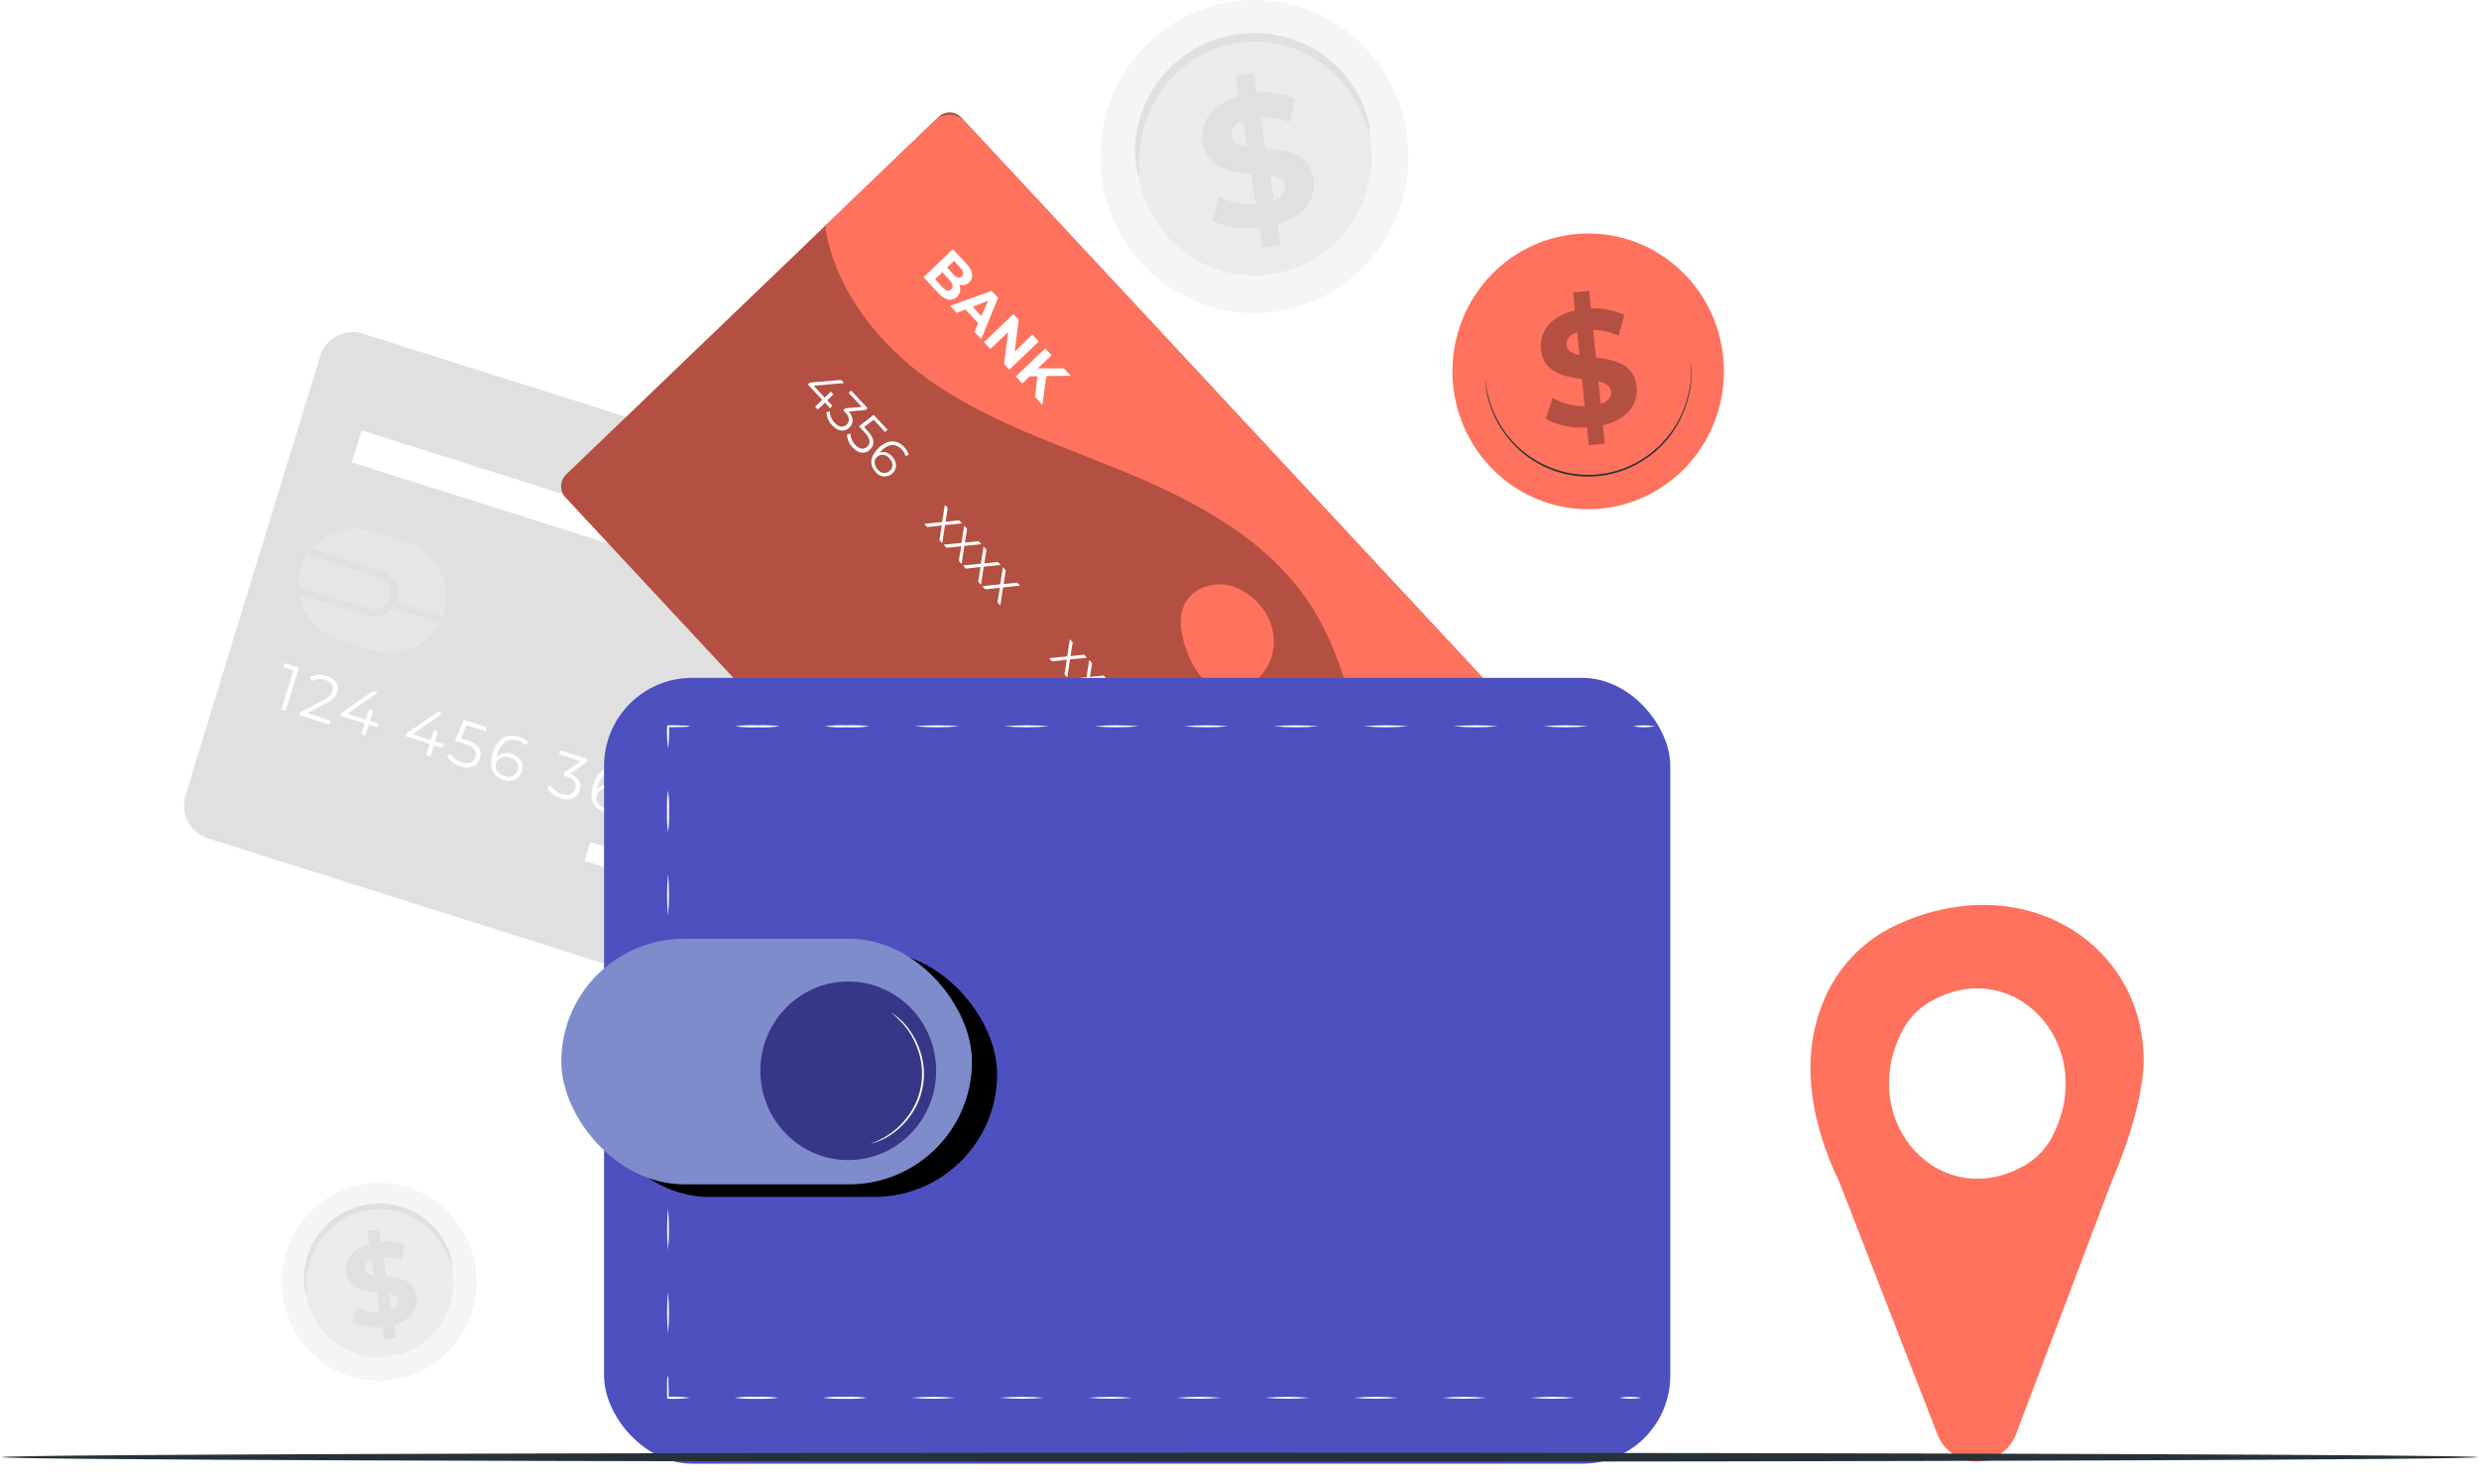 <?xml version="1.0" encoding="UTF-8"?>
<svg width="197px" height="118px" viewBox="0 0 197 118" version="1.1" xmlns="http://www.w3.org/2000/svg" xmlns:xlink="http://www.w3.org/1999/xlink">
    <title>Group 17</title>
    <defs>
        <rect id="path-1" x="44.606" y="74.621" width="32.634" height="19.524" rx="9.762"></rect>
        <filter x="-3.1%" y="-5.1%" width="112.3%" height="115.4%" filterUnits="objectBoundingBox" id="filter-2">
            <feOffset dx="2" dy="1" in="SourceAlpha" result="shadowOffsetOuter1"></feOffset>
            <feColorMatrix values="0 0 0 0 0.231   0 0 0 0 0.161   0 0 0 0 0.769  0 0 0 1 0" type="matrix" in="shadowOffsetOuter1"></feColorMatrix>
        </filter>
    </defs>
    <g id="Page-1" stroke="none" stroke-width="1" fill="none" fill-rule="evenodd">
        <g id="Index_Customer" transform="translate(-854, -3176)" fill-rule="nonzero">
            <g id="Group-17" transform="translate(854, 3176)">
                <path d="M111.792,10.619 C112.519,15.6 110.218,20.535 105.964,23.119 C101.71,25.704 96.341,25.428 92.366,22.42 C88.39,19.412 86.591,14.267 87.81,9.385 C89.028,4.504 93.023,0.851 97.929,0.131 C101.136,-0.346 104.399,0.491 106.999,2.458 C109.599,4.425 111.323,7.36 111.792,10.619 L111.792,10.619 Z" id="Path" fill="#F5F5F5"></path>
                <path d="M108.912,11.045 C109.463,14.84 107.708,18.598 104.467,20.565 C101.226,22.532 97.137,22.32 94.109,20.029 C91.081,17.738 89.711,13.819 90.638,10.101 C91.565,6.383 94.606,3.599 98.343,3.048 C103.434,2.298 108.161,5.876 108.912,11.045 Z" id="Path" fill="#EBEBEB"></path>
                <path d="M108.868,10.752 C108.813,10.752 108.714,10.355 108.463,9.659 C108.112,8.682 107.614,7.766 106.988,6.943 C106.558,6.383 106.069,5.873 105.53,5.421 C104.906,4.908 104.22,4.478 103.489,4.141 C103.095,3.958 102.689,3.805 102.273,3.682 C101.391,3.422 100.475,3.298 99.556,3.315 C98.594,3.334 97.64,3.506 96.731,3.824 C96.29,3.98 95.861,4.169 95.448,4.39 C95.049,4.603 94.667,4.846 94.305,5.119 C93.955,5.378 93.626,5.664 93.319,5.975 C92.243,7.045 91.442,8.367 90.987,9.825 C90.677,10.816 90.519,11.85 90.52,12.891 C90.52,13.634 90.567,14.049 90.52,14.058 C90.474,14.066 90.34,13.667 90.252,12.908 C90.14,11.826 90.227,10.733 90.509,9.683 C90.699,8.959 90.971,8.261 91.319,7.601 C91.733,6.842 92.247,6.145 92.847,5.527 C93.17,5.188 93.519,4.875 93.891,4.591 C94.276,4.291 94.685,4.023 95.113,3.789 C95.555,3.545 96.016,3.337 96.492,3.167 C96.982,2.996 97.484,2.863 97.993,2.767 C98.505,2.678 99.022,2.629 99.541,2.619 C100.045,2.61 100.548,2.644 101.046,2.72 C101.526,2.789 102,2.898 102.463,3.045 C102.907,3.173 103.341,3.336 103.76,3.534 C105.213,4.235 106.464,5.304 107.393,6.638 C108.009,7.526 108.458,8.522 108.717,9.576 C108.903,10.32 108.909,10.746 108.868,10.752 Z" id="Path" fill="#E0E0E0"></path>
                <path d="M101.527,17.846 L101.783,19.478 L100.349,19.709 L100.101,18.124 C98.669,18.266 97.235,18.038 96.349,17.532 L96.859,15.627 C97.772,16.083 98.786,16.287 99.801,16.22 L99.416,13.791 C97.766,13.658 95.903,13.406 95.576,11.327 C95.334,9.784 96.226,8.279 98.448,7.651 L98.194,6.034 L99.626,5.8 L99.877,7.387 C100.91,7.279 101.954,7.421 102.923,7.802 L102.489,9.71 C101.753,9.421 100.968,9.284 100.18,9.307 L100.57,11.783 C102.218,11.901 104.052,12.156 104.375,14.209 C104.614,15.719 103.731,17.206 101.527,17.846 Z M99.095,11.65 L98.769,9.576 C98.037,9.872 97.804,10.346 97.879,10.826 C97.955,11.306 98.416,11.549 99.095,11.65 Z M102.11,14.754 C102.031,14.244 101.57,14.037 100.92,13.918 L101.238,15.926 C101.915,15.651 102.168,15.222 102.095,14.754 L102.11,14.754 Z" id="Shape" fill="#E0E0E0"></path>
                <path d="M72.097,84.212 L16.529,66.642 C15.101,66.19 14.304,64.648 14.748,63.197 L25.434,28.334 C25.645,27.634 26.122,27.049 26.76,26.708 C27.398,26.367 28.143,26.299 28.83,26.518 L84.401,44.091 C85.827,44.542 86.624,46.083 86.179,47.532 L75.479,82.405 C75.036,83.852 73.522,84.661 72.097,84.212 L72.097,84.212 Z" id="Path" fill="#E0E0E0"></path>
                <path d="M75.167,51.412 C74.446,53.764 71.984,55.076 69.669,54.344 C67.354,53.611 66.062,51.11 66.783,48.758 C67.504,46.407 69.966,45.094 72.281,45.826 C73.393,46.177 74.323,46.963 74.864,48.011 C75.405,49.059 75.515,50.283 75.167,51.412 L75.167,51.412 Z" id="Path" fill="#FFFFFF"></path>
                <path d="M75.479,56.293 C75.209,56.257 74.943,56.198 74.683,56.116 C72.381,55.375 71.06,52.926 71.684,50.556 C72.308,48.186 74.657,46.734 77.016,47.261 C79.375,47.788 80.908,50.106 80.497,52.523 C80.085,54.941 77.875,56.602 75.479,56.293 L75.479,56.293 Z M76.567,47.437 C74.354,47.156 72.308,48.675 71.9,50.902 C71.493,53.13 72.865,55.294 75.03,55.839 C77.195,56.383 79.403,55.119 80.065,52.955 L80.065,52.955 C80.755,50.699 79.515,48.302 77.296,47.597 C77.053,47.523 76.804,47.47 76.552,47.437 L76.567,47.437 Z" id="Shape" fill="#FFFFFF"></path>
                <polygon id="Path" fill="#FFFFFF" points="23.751 53.074 22.707 56.498 22.361 56.388 23.314 53.278 22.521 53.026 22.617 52.713"></polygon>
                <path d="M26.264,57.283 L26.168,57.597 L23.804,56.847 L23.882,56.598 L25.71,55.648 C26.206,55.384 26.349,55.177 26.422,54.943 C26.544,54.546 26.343,54.214 25.839,54.054 C25.497,53.923 25.115,53.957 24.801,54.146 L24.62,53.85 C25.029,53.611 25.522,53.57 25.964,53.737 C26.649,53.954 26.976,54.445 26.801,55.017 C26.699,55.346 26.509,55.609 25.926,55.905 L24.428,56.687 L26.264,57.283 Z" id="Path" fill="#FFFFFF"></path>
                <polygon id="Path" fill="#FFFFFF" points="29.996 57.816 29.32 57.605 29.046 58.494 28.699 58.381 28.973 57.493 27.072 56.901 27.148 56.646 29.632 54.943 30.017 55.064 27.614 56.729 29.072 57.194 29.314 56.4 29.649 56.507 29.407 57.3 30.081 57.514"></polygon>
                <polygon id="Path" fill="#FFFFFF" points="35.163 59.451 34.489 59.237 34.212 60.126 33.865 60.016 34.142 59.128 32.238 58.535 32.317 58.281 34.798 56.575 35.183 56.696 32.784 58.364 34.241 58.826 34.483 58.035 34.822 58.142 34.577 58.932 35.253 59.146"></polygon>
                <path d="M38.142,60.274 C37.965,60.866 37.425,61.186 36.6,60.926 C36.152,60.801 35.768,60.506 35.527,60.102 L35.781,59.877 C35.98,60.231 36.308,60.49 36.693,60.6 C37.277,60.784 37.658,60.6 37.787,60.179 C37.915,59.759 37.734,59.38 36.877,59.107 L36.16,58.882 L36.86,57.217 L38.705,57.81 L38.609,58.124 L37.067,57.635 L36.618,58.692 L37.052,58.829 C38.067,59.137 38.329,59.67 38.142,60.274 Z" id="Path" fill="#FFFFFF"></path>
                <path d="M41.478,61.314 C41.283,61.956 40.661,62.202 40.02,62.004 C39.125,61.708 38.831,60.935 39.163,59.853 C39.519,58.689 40.329,58.278 41.248,58.568 C41.529,58.644 41.784,58.795 41.988,59.006 L41.764,59.246 C41.6,59.068 41.39,58.94 41.157,58.879 C40.431,58.648 39.816,58.977 39.533,59.907 C39.504,59.999 39.48,60.093 39.46,60.188 C39.778,59.864 40.254,59.762 40.673,59.928 C41.326,60.141 41.659,60.689 41.478,61.314 Z M41.134,61.21 C41.271,60.76 41.032,60.369 40.513,60.203 C39.994,60.037 39.548,60.253 39.417,60.677 C39.3,61.056 39.501,61.509 40.081,61.693 C40.283,61.784 40.513,61.784 40.714,61.691 C40.915,61.599 41.068,61.424 41.134,61.21 Z" id="Shape" fill="#FFFFFF"></path>
                <path d="M46.082,62.812 C45.904,63.384 45.361,63.701 44.548,63.437 C44.098,63.312 43.712,63.018 43.469,62.614 L43.723,62.389 C43.924,62.746 44.257,63.007 44.647,63.114 C45.204,63.292 45.595,63.114 45.723,62.7 C45.851,62.285 45.647,61.93 45.023,61.731 L44.781,61.654 L44.86,61.397 L46.16,60.508 L44.434,59.963 L44.53,59.649 L46.7,60.336 L46.621,60.585 L45.294,61.503 C46.006,61.764 46.248,62.264 46.082,62.812 Z" id="Path" fill="#FFFFFF"></path>
                <path d="M49.472,63.843 C49.277,64.483 48.656,64.732 48,64.53 C47.105,64.234 46.81,63.461 47.143,62.38 C47.498,61.216 48.309,60.807 49.227,61.097 C49.509,61.173 49.765,61.325 49.968,61.536 L49.743,61.776 C49.58,61.596 49.37,61.468 49.137,61.406 C48.408,61.177 47.796,61.503 47.513,62.433 C47.483,62.531 47.459,62.629 47.44,62.729 C47.756,62.405 48.231,62.301 48.65,62.466 C49.321,62.667 49.665,63.215 49.472,63.843 Z M49.128,63.742 C49.265,63.295 49.026,62.901 48.507,62.738 C47.988,62.575 47.542,62.786 47.411,63.212 C47.294,63.588 47.493,64.042 48.076,64.228 C48.278,64.319 48.508,64.319 48.71,64.226 C48.911,64.133 49.063,63.957 49.128,63.742 Z" id="Shape" fill="#FFFFFF"></path>
                <polygon id="Path" fill="#FFFFFF" points="53.321 62.421 53.242 62.67 50.86 65.401 50.484 65.28 52.816 62.614 51.085 62.066 50.886 62.706 50.545 62.596 50.837 61.642"></polygon>
                <polygon id="Path" fill="#FFFFFF" points="58.132 63.944 58.056 64.196 55.671 66.923 55.295 66.805 57.627 64.139 55.878 63.591 55.682 64.234 55.338 64.124 55.63 63.171"></polygon>
                <path d="M60.691,67.465 C60.505,68.073 59.884,68.289 59.079,68.034 C58.274,67.779 57.895,67.246 58.082,66.639 C58.198,66.236 58.576,65.97 58.989,66.002 C58.701,65.795 58.582,65.42 58.697,65.081 C58.866,64.524 59.441,64.326 60.155,64.551 C60.869,64.776 61.237,65.274 61.067,65.83 C60.97,66.182 60.654,66.424 60.295,66.423 C60.653,66.632 60.818,67.066 60.691,67.465 Z M60.339,67.347 C60.467,66.926 60.19,66.55 59.592,66.361 C58.995,66.171 58.563,66.325 58.426,66.746 C58.289,67.166 58.566,67.548 59.164,67.735 C59.761,67.922 60.207,67.773 60.339,67.347 Z M59.68,66.082 C60.204,66.248 60.589,66.106 60.703,65.736 C60.817,65.365 60.563,65.01 60.056,64.847 C59.548,64.684 59.152,64.818 59.035,65.2 C58.919,65.582 59.152,65.916 59.68,66.082 L59.68,66.082 Z" id="Shape" fill="#FFFFFF"></path>
                <path d="M64.208,67.726 C63.852,68.89 63.041,69.299 62.123,69.009 C61.841,68.934 61.585,68.782 61.382,68.57 L61.607,68.33 C61.769,68.511 61.98,68.638 62.213,68.698 C62.939,68.929 63.554,68.603 63.837,67.673 C63.864,67.593 63.887,67.495 63.91,67.377 C63.593,67.701 63.117,67.803 62.697,67.637 C62.03,67.427 61.686,66.876 61.878,66.251 C62.07,65.626 62.694,65.363 63.336,65.564 C64.245,65.845 64.54,66.63 64.208,67.726 Z M63.939,66.894 C64.056,66.518 63.855,66.062 63.275,65.878 C63.073,65.787 62.843,65.788 62.642,65.881 C62.441,65.973 62.289,66.147 62.222,66.361 C62.082,66.811 62.321,67.205 62.843,67.368 C63.365,67.531 63.817,67.308 63.939,66.882 L63.939,66.894 Z" id="Shape" fill="#FFFFFF"></path>
                <polygon id="Path" fill="#FFFFFF" points="68.144 67.11 67.094 70.537 66.747 70.427 67.7 67.314 66.904 67.063 67.001 66.749"></polygon>
                <path d="M70.657,71.319 L70.561,71.633 L68.19,70.883 L68.266,70.635 L70.094,69.684 C70.593,69.423 70.735,69.216 70.808,68.979 C70.928,68.585 70.73,68.253 70.225,68.09 C69.884,67.959 69.502,67.991 69.187,68.179 L69.009,67.883 C69.419,67.645 69.912,67.605 70.354,67.773 C71.036,67.99 71.362,68.478 71.187,69.05 C71.085,69.379 70.896,69.642 70.313,69.939 L68.817,70.72 L70.657,71.319 Z" id="Path" fill="#FFFFFF"></path>
                <path d="M73.887,71.606 C73.712,72.178 73.167,72.495 72.351,72.231 C71.903,72.104 71.519,71.81 71.275,71.408 L71.529,71.183 C71.731,71.537 72.062,71.797 72.45,71.908 C73.01,72.086 73.4,71.908 73.529,71.494 C73.657,71.079 73.453,70.723 72.829,70.525 L72.587,70.448 L72.666,70.19 L73.966,69.302 L72.24,68.757 L72.336,68.443 L74.505,69.127 L74.43,69.379 L73.1,70.294 C73.811,70.558 74.053,71.058 73.887,71.606 Z" id="Path" fill="#FFFFFF"></path>
                <polygon id="Rectangle" fill="#FFFFFF" points="46.462 68.428 46.917 66.94 73.923 75.48 73.467 76.967"></polygon>
                <polygon id="Rectangle" fill="#FFFFFF" points="58.707 75.56 59.163 74.072 73.015 78.452 72.559 79.94"></polygon>
                <g id="Group" opacity="0.5" transform="translate(22.416, 40.773)" fill="#EBEBEB">
                    <path d="M5.703,1.684 L8.594,1.697 C11.084,1.708 13.1,3.724 13.111,6.214 C13.122,8.676 11.136,10.68 8.674,10.691 C8.661,10.691 8.647,10.691 8.634,10.691 L5.743,10.678 C3.252,10.667 1.237,8.651 1.226,6.161 C1.215,3.699 3.201,1.695 5.663,1.684 C5.676,1.684 5.69,1.684 5.703,1.684 Z" id="Rectangle" transform="translate(7.168, 6.188) rotate(17.29) translate(-7.168, -6.188) "></path>
                </g>
                <path d="M23.328,47.088 L23.498,46.537 L29.329,48.382 C29.769,48.534 30.256,48.432 30.601,48.114 C30.945,47.797 31.093,47.315 30.987,46.854 C30.881,46.394 30.537,46.029 30.09,45.9 L24.259,44.055 L24.428,43.504 L30.259,45.349 C30.909,45.532 31.409,46.06 31.564,46.727 C31.719,47.394 31.504,48.093 31.004,48.552 C30.504,49.011 29.797,49.157 29.16,48.933 L23.328,47.088 Z" id="Path" fill="#E0E0E0"></path>
                <polygon id="Rectangle" fill="#E0E0E0" points="30.938 48.241 31.109 47.693 35.094 48.971 34.924 49.52"></polygon>
                <polygon id="Rectangle" fill="#FFFFFF" points="28.744 34.215 57.888 43.431 57.11 45.97 27.966 36.754"></polygon>
                <path d="M37.79,100.748 C38.248,103.896 36.793,107.014 34.105,108.647 C31.416,110.28 28.024,110.106 25.511,108.206 C22.998,106.307 21.86,103.056 22.627,99.971 C23.395,96.886 25.917,94.575 29.017,94.116 C31.046,93.814 33.11,94.342 34.755,95.586 C36.401,96.83 37.492,98.686 37.79,100.748 L37.79,100.748 Z" id="Path" fill="#F5F5F5"></path>
                <path d="M35.967,101.017 C36.317,103.417 35.208,105.794 33.158,107.039 C31.108,108.284 28.522,108.151 26.606,106.702 C24.69,105.254 23.823,102.775 24.409,100.423 C24.995,98.071 26.919,96.31 29.282,95.961 C32.502,95.485 35.493,97.747 35.967,101.017 L35.967,101.017 Z" id="Path" fill="#EBEBEB"></path>
                <path d="M35.938,100.831 C35.829,100.61 35.743,100.379 35.682,100.14 C35.459,99.523 35.145,98.943 34.749,98.423 C33.995,97.428 32.95,96.701 31.763,96.349 C31.491,96.266 31.212,96.206 30.929,96.169 C30.639,96.129 30.347,96.111 30.055,96.115 C29.751,96.124 29.448,96.154 29.148,96.204 C28.851,96.262 28.559,96.34 28.273,96.438 C27.994,96.536 27.723,96.656 27.463,96.797 C26.969,97.063 26.515,97.4 26.116,97.798 C25.753,98.158 25.439,98.566 25.18,99.009 C24.954,99.397 24.772,99.809 24.635,100.238 C24.44,100.865 24.342,101.518 24.343,102.175 C24.371,102.421 24.371,102.67 24.343,102.916 C24.238,102.687 24.181,102.439 24.174,102.187 C24.106,101.502 24.161,100.811 24.337,100.146 C24.462,99.685 24.638,99.24 24.862,98.819 C25.125,98.337 25.45,97.893 25.83,97.498 C26.034,97.284 26.254,97.086 26.489,96.906 C26.733,96.717 26.992,96.548 27.262,96.4 C27.543,96.247 27.835,96.116 28.136,96.009 C28.447,95.901 28.764,95.815 29.087,95.754 C29.41,95.698 29.738,95.666 30.066,95.659 C30.384,95.655 30.702,95.677 31.017,95.724 C31.321,95.768 31.621,95.836 31.915,95.929 C32.196,96.016 32.469,96.125 32.734,96.255 C33.653,96.698 34.444,97.374 35.032,98.218 C35.423,98.779 35.71,99.409 35.877,100.075 C35.951,100.32 35.972,100.577 35.938,100.831 Z" id="Path" fill="#E0E0E0"></path>
                <path d="M31.294,105.318 L31.457,106.348 L30.55,106.497 L30.393,105.492 C29.584,105.599 28.763,105.471 28.023,105.125 L28.343,103.92 C28.922,104.203 29.563,104.33 30.203,104.287 L29.961,102.75 C28.915,102.667 27.74,102.51 27.533,101.192 C27.378,100.217 27.944,99.267 29.349,98.867 L29.189,97.845 L30.093,97.697 L30.253,98.701 C30.907,98.633 31.567,98.723 32.18,98.965 L31.906,100.17 C31.442,99.988 30.946,99.901 30.448,99.915 L30.696,101.482 C31.74,101.556 32.897,101.719 33.101,103.016 C33.247,103.973 32.69,104.912 31.294,105.318 Z M29.749,101.399 L29.542,100.09 C29.078,100.28 28.929,100.579 28.979,100.881 C29.028,101.183 29.329,101.334 29.749,101.399 L29.749,101.399 Z M31.655,103.363 C31.606,103.04 31.314,102.91 30.903,102.833 L31.104,104.103 C31.542,103.929 31.702,103.656 31.655,103.363 L31.655,103.363 Z" id="Shape" fill="#E0E0E0"></path>
                <path d="M90.057,88.021 L44.93,39.529 C44.456,39.018 44.478,38.213 44.979,37.729 L74.604,9.283 C74.846,9.051 75.169,8.926 75.501,8.935 C75.834,8.945 76.149,9.088 76.377,9.333 L121.501,57.828 C121.976,58.339 121.953,59.144 121.452,59.628 L91.832,88.062 C91.592,88.297 91.27,88.425 90.936,88.417 C90.603,88.409 90.286,88.267 90.057,88.021 Z" id="Path" fill="#FF725E"></path>
                <g id="Group" opacity="0.3" transform="translate(44.574, 8.785)" fill="#000000">
                    <path d="M45.483,79.235 L0.356,30.744 C-0.119,30.232 -0.096,29.427 0.405,28.943 L30.03,0.498 C30.272,0.265 30.594,0.14 30.927,0.149 C31.259,0.159 31.574,0.302 31.803,0.548 L76.927,49.042 C77.401,49.554 77.379,50.359 76.878,50.843 L47.258,79.277 C47.018,79.512 46.695,79.639 46.362,79.632 C46.029,79.624 45.712,79.481 45.483,79.235 Z" id="Path"></path>
                </g>
                <path d="M121.169,57.472 L76.701,9.689 C76.385,9.348 75.949,9.15 75.489,9.136 C75.029,9.123 74.583,9.296 74.249,9.618 L65.834,17.701 C65.665,17.861 65.587,18.097 65.625,18.329 C66.467,23.109 69.832,27.383 73.843,30.214 C78.689,33.635 84.433,35.439 89.879,37.723 C95.325,40.006 100.815,43.015 104.09,48.006 C107.177,52.718 107.906,58.562 109.477,64 C109.905,65.477 110.439,66.921 111.075,68.318 C111.169,68.524 111.355,68.672 111.574,68.715 C111.793,68.759 112.02,68.693 112.183,68.538 L121.102,59.972 C121.439,59.651 121.636,59.206 121.649,58.736 C121.661,58.267 121.488,57.812 121.169,57.472 Z" id="Path" fill="#FF725E"></path>
                <path d="M76.045,23.595 C75.642,23.983 75.106,23.891 74.529,23.26 L73.392,22.037 L75.724,19.804 L76.797,20.959 C77.348,21.551 77.38,22.087 77.027,22.44 C76.816,22.652 76.502,22.722 76.223,22.617 C76.392,22.946 76.318,23.349 76.045,23.595 L76.045,23.595 Z M75.817,20.736 L75.269,21.264 L75.771,21.818 C76.018,22.084 76.246,22.14 76.43,21.966 C76.613,21.791 76.567,21.56 76.319,21.293 L75.817,20.736 Z M75.587,22.99 C75.782,22.804 75.736,22.561 75.47,22.277 L74.887,21.64 L74.304,22.191 L74.887,22.831 C75.161,23.115 75.389,23.183 75.587,23.002 L75.587,22.99 Z" id="Shape" fill="#FFFFFF"></path>
                <path d="M77.742,25.698 L76.718,24.599 L76.024,24.868 L75.505,24.308 L78.812,23.124 L79.313,23.666 L77.972,26.956 L77.435,26.382 L77.742,25.698 Z M77.989,25.132 L78.532,23.903 L77.293,24.383 L77.989,25.132 Z" id="Shape" fill="#FFFFFF"></path>
                <polygon id="Path" fill="#FFFFFF" points="82.541 27.149 80.208 29.382 79.797 28.926 80.115 26.394 78.701 27.741 78.199 27.199 80.532 24.966 80.955 25.419 80.634 27.949 82.048 26.592"></polygon>
                <polygon id="Path" fill="#FFFFFF" points="82.45 29.912 81.829 29.912 81.246 30.478 80.727 29.93 83.06 27.694 83.564 28.239 82.476 29.281 84.538 29.281 85.103 29.874 83.156 29.892 82.835 32.184 82.252 31.547"></polygon>
                <polygon id="Path" fill="#FFFFFF" points="65.957 32.445 65.566 32.009 64.983 32.548 64.776 32.326 65.339 31.787 64.199 30.564 64.356 30.41 66.843 30.2 67.074 30.448 64.662 30.665 65.537 31.606 66.03 31.13 66.231 31.349 65.738 31.823 66.141 32.255"></polygon>
                <path d="M67.493,33.988 C67.135,34.328 66.619,34.331 66.129,33.807 C65.853,33.529 65.692,33.156 65.677,32.762 L65.951,32.702 C65.955,33.044 66.091,33.371 66.33,33.612 C66.665,33.973 67.012,34.011 67.278,33.757 C67.543,33.502 67.531,33.164 67.158,32.765 L67.012,32.61 L67.176,32.454 L68.476,32.344 L67.444,31.233 L67.639,31.047 L68.937,32.442 L68.782,32.59 L67.45,32.705 C67.858,33.194 67.835,33.665 67.493,33.988 Z" id="Path" fill="#FFFFFF"></path>
                <path d="M69.141,35.738 C68.776,36.088 68.266,36.103 67.762,35.572 C67.486,35.296 67.325,34.923 67.313,34.53 L67.587,34.471 C67.593,34.805 67.726,35.123 67.96,35.359 C68.301,35.729 68.66,35.756 68.919,35.504 C69.179,35.252 69.211,34.912 68.692,34.352 L68.26,33.89 L69.426,32.975 L70.531,34.16 L70.336,34.346 L69.423,33.369 L68.671,33.946 L68.931,34.242 C69.54,34.87 69.517,35.362 69.141,35.738 Z" id="Path" fill="#FFFFFF"></path>
                <path d="M70.928,37.628 C70.74,37.806 70.488,37.895 70.232,37.874 C69.976,37.854 69.741,37.724 69.584,37.518 C69.047,36.941 69.149,36.251 69.823,35.602 C70.549,34.906 71.301,34.944 71.849,35.534 C72.025,35.705 72.151,35.923 72.214,36.162 L71.951,36.242 C71.908,36.043 71.806,35.862 71.66,35.723 C71.225,35.255 70.651,35.238 70.071,35.794 C70.021,35.842 69.963,35.904 69.905,35.972 C70.264,35.866 70.651,35.989 70.887,36.283 C71.289,36.713 71.319,37.255 70.928,37.628 Z M70.718,37.415 C71.01,37.145 70.983,36.763 70.671,36.428 C70.559,36.276 70.389,36.177 70.202,36.157 C70.015,36.136 69.828,36.195 69.686,36.319 C69.45,36.544 69.412,36.956 69.762,37.329 C69.871,37.479 70.038,37.574 70.221,37.59 C70.404,37.607 70.585,37.543 70.718,37.415 L70.718,37.415 Z" id="Shape" fill="#FFFFFF"></path>
                <polygon id="Path" fill="#FFFFFF" points="74.654 42.93 74.844 41.769 73.677 41.893 73.447 41.644 74.873 41.496 75.08 40.134 75.313 40.382 75.138 41.475 76.223 41.36 76.447 41.603 75.097 41.739 74.879 43.181"></polygon>
                <polygon id="Path" fill="#FFFFFF" points="76.193 44.585 76.383 43.421 75.217 43.546 74.983 43.297 76.409 43.152 76.619 41.789 76.849 42.035 76.677 43.128 77.759 43.015 77.986 43.258 76.634 43.395 76.415 44.837"></polygon>
                <polygon id="Path" fill="#FFFFFF" points="77.733 46.238 77.922 45.077 76.756 45.201 76.526 44.952 77.949 44.807 78.159 43.442 78.389 43.691 78.217 44.784 79.301 44.671 79.526 44.911 78.173 45.047 77.954 46.49"></polygon>
                <polygon id="Path" fill="#FFFFFF" points="79.269 47.882 79.459 46.721 78.293 46.845 78.062 46.596 79.485 46.448 79.695 45.086 79.925 45.335 79.753 46.427 80.838 46.312 81.062 46.555 79.71 46.691 79.494 48.133"></polygon>
                <polygon id="Path" fill="#FFFFFF" points="84.59 53.607 84.78 52.446 83.614 52.57 83.383 52.322 84.806 52.176 85.016 50.811 85.246 51.06 85.074 52.153 86.159 52.037 86.383 52.28 85.03 52.416 84.812 53.859"></polygon>
                <polygon id="Path" fill="#FFFFFF" points="86.13 55.263 86.319 54.099 85.153 54.223 84.923 53.977 86.345 53.829 86.555 52.467 86.786 52.715 86.614 53.808 87.698 53.693 87.923 53.936 86.57 54.072 86.351 55.514"></polygon>
                <polygon id="Path" fill="#FFFFFF" points="87.669 56.918 87.862 55.754 86.695 55.879 86.465 55.63 87.888 55.485 88.098 54.122 88.328 54.368 88.156 55.461 89.241 55.349 89.465 55.588 88.112 55.725 87.896 57.167"></polygon>
                <polygon id="Path" fill="#FFFFFF" points="89.211 58.571 89.401 57.41 88.235 57.534 88.004 57.286 89.427 57.14 89.637 55.775 89.87 56.024 89.695 57.117 90.78 57.001 91.004 57.244 89.652 57.38 89.436 58.823"></polygon>
                <polygon id="Path" fill="#FFFFFF" points="96.121 61.651 93.987 63.704 93.777 63.479 95.719 61.616 95.244 61.106 95.439 60.917"></polygon>
                <path d="M96.416,65.06 C96.06,65.404 95.541,65.404 95.051,64.88 C94.776,64.602 94.614,64.228 94.599,63.834 L94.873,63.775 C94.879,64.117 95.015,64.444 95.252,64.687 C95.588,65.046 95.938,65.087 96.203,64.832 C96.468,64.578 96.457,64.24 96.08,63.837 L95.938,63.683 L96.098,63.529 L97.398,63.417 L96.366,62.309 L96.562,62.119 L97.859,63.514 L97.704,63.665 L96.375,63.781 C96.783,64.276 96.763,64.738 96.416,65.06 Z" id="Path" fill="#FFFFFF"></path>
                <polygon id="Path" fill="#FFFFFF" points="98.372 67.273 97.967 66.838 97.407 67.377 97.197 67.154 97.76 66.615 96.62 65.392 96.78 65.238 99.264 65.031 99.495 65.277 97.083 65.493 97.958 66.435 98.451 65.961 98.655 66.177 98.159 66.651 98.565 67.086"></polygon>
                <path d="M99.562,69.299 L99.366,69.485 L97.949,67.963 L98.107,67.815 L99.815,67.88 C100.282,67.898 100.468,67.806 100.614,67.667 C100.862,67.427 100.85,67.104 100.541,66.778 C100.346,66.542 100.055,66.409 99.751,66.417 L99.751,66.121 C100.144,66.116 100.518,66.29 100.772,66.595 C101.18,67.036 101.221,67.525 100.862,67.868 C100.658,68.064 100.416,68.164 99.865,68.164 L98.462,68.114 L99.562,69.299 Z" id="Path" fill="#FFFFFF"></path>
                <path d="M84.179,68.926 C84.826,68.304 85.532,68.315 85.99,68.804 C86.447,69.293 86.418,70.013 85.768,70.635 C85.118,71.257 84.418,71.248 83.958,70.756 C83.497,70.264 83.532,69.548 84.179,68.926 Z M85.345,70.17 C85.791,69.743 85.829,69.405 85.614,69.174 C85.398,68.943 85.068,68.964 84.622,69.394 C84.176,69.823 84.138,70.158 84.351,70.386 C84.564,70.614 84.891,70.599 85.337,70.17 L85.345,70.17 Z" id="Shape" fill="#FFFFFF"></path>
                <path d="M87.141,72.853 C86.742,73.238 86.179,73.149 85.786,72.726 C85.275,72.175 85.296,71.505 85.928,70.898 C86.608,70.247 87.386,70.306 87.931,70.898 C88.119,71.088 88.252,71.325 88.316,71.585 L87.824,71.733 C87.787,71.556 87.7,71.393 87.573,71.265 C87.439,71.102 87.241,71.006 87.031,71.003 C86.821,71 86.621,71.091 86.482,71.251 C86.727,71.27 86.955,71.387 87.115,71.576 C87.289,71.74 87.39,71.968 87.394,72.209 C87.399,72.45 87.308,72.682 87.141,72.853 Z M86.704,72.427 C86.789,72.344 86.835,72.229 86.831,72.11 C86.826,71.991 86.772,71.88 86.681,71.805 C86.61,71.71 86.503,71.649 86.386,71.638 C86.27,71.626 86.154,71.664 86.066,71.742 C85.982,71.828 85.937,71.945 85.944,72.066 C85.951,72.186 86.008,72.298 86.101,72.373 C86.17,72.469 86.277,72.529 86.393,72.539 C86.51,72.55 86.625,72.508 86.71,72.427 L86.704,72.427 Z" id="Shape" fill="#FFFFFF"></path>
                <polygon id="Path" fill="#FFFFFF" points="89.765 72.11 90.136 72.504 86.617 74.103 86.249 73.706"></polygon>
                <path d="M89.503,75.892 L89.133,76.247 L87.724,74.74 L88.016,74.458 L89.448,74.541 C89.644,74.58 89.848,74.529 90.004,74.402 C90.159,74.254 90.147,74.058 89.949,73.848 C89.804,73.678 89.585,73.593 89.366,73.623 L89.267,73.081 C89.684,73.032 90.097,73.198 90.369,73.522 C90.783,73.97 90.832,74.479 90.477,74.823 C90.287,75.006 90.063,75.119 89.547,75.083 L88.695,75.033 L89.503,75.892 Z" id="Path" fill="#FFFFFF"></path>
                <polygon id="Path" fill="#FFFFFF" points="91.395 77.838 91.104 77.515 90.693 77.909 90.273 77.459 90.687 77.065 89.687 75.99 89.993 75.693 92.112 75.439 92.564 75.921 90.57 76.182 91.069 76.718 91.436 76.366 91.841 76.801 91.474 77.154 91.765 77.479"></polygon>
                <path d="M100.605,53.169 C101.713,51.439 101.279,49.141 99.792,47.737 C99.34,47.303 98.816,46.954 98.244,46.706 C96.824,46.114 94.943,46.543 94.197,47.911 C93.588,49.028 93.833,50.423 94.261,51.623 C94.707,52.881 95.427,54.167 96.655,54.655 C97.882,55.144 99.256,54.697 100.136,53.767 C100.312,53.584 100.47,53.384 100.605,53.169 L100.605,53.169 Z" id="Path" fill="#FF725E"></path>
                <rect id="Rectangle" fill="#4E50C0" x="48.003" y="53.882" width="84.729" height="62.468" rx="7"></rect>
                <path d="M68.902,111.111 C68.322,111.187 67.736,111.212 67.152,111.188 C66.568,111.212 65.983,111.187 65.403,111.111 C65.983,111.034 66.568,111.008 67.152,111.034 C67.736,111.008 68.322,111.034 68.902,111.111 Z M53.067,109.337 C53.108,109.506 53.126,109.681 53.12,109.855 C53.12,110.039 53.12,110.225 53.137,110.421 L53.137,111.032 L53.417,111.024 C53.892,111.018 54.366,111.048 54.837,111.111 C54.257,111.187 53.672,111.213 53.088,111.188 C53.05,111.15 53.028,111.128 53.016,111.116 L53.01,111.108 C53.017,111.115 53.018,111.116 53.018,111.115 L53.012,111.108 L53.012,109.855 C53.003,109.681 53.022,109.506 53.067,109.337 Z M61.869,111.111 C61.289,111.187 60.704,111.212 60.12,111.188 C59.536,111.212 58.951,111.187 58.371,111.111 C58.95,111.034 59.536,111.008 60.12,111.034 C60.704,111.008 61.289,111.034 61.869,111.111 Z M130.429,111.111 C129.85,111.214 129.258,111.214 128.679,111.111 C129.258,111.008 129.85,111.008 130.429,111.111 Z M104.052,111.111 C102.882,111.214 101.705,111.214 100.535,111.111 C101.705,111.008 102.882,111.008 104.052,111.111 Z M111.096,111.111 C109.926,111.214 108.749,111.214 107.579,111.111 C108.749,111.008 109.926,111.008 111.096,111.111 Z M118.128,111.111 C116.958,111.214 115.782,111.214 114.612,111.111 C115.782,111.008 116.958,111.008 118.128,111.111 Z M75.934,111.111 C74.764,111.214 73.588,111.214 72.418,111.111 C73.588,111.008 74.764,111.008 75.934,111.111 Z M97.031,111.111 C95.861,111.214 94.685,111.214 93.515,111.111 C94.685,111.008 95.861,111.008 97.031,111.111 Z M125.163,111.111 C123.993,111.214 122.817,111.214 121.647,111.111 C122.817,111.008 123.993,111.008 125.163,111.111 Z M89.999,111.111 C88.829,111.214 87.652,111.214 86.482,111.111 C87.652,111.008 88.829,111.008 89.999,111.111 Z M82.966,111.111 C81.796,111.214 80.62,111.214 79.45,111.111 C80.62,111.008 81.796,111.008 82.966,111.111 Z M53.088,102.691 C53.189,103.795 53.189,104.906 53.088,106.011 C52.987,104.906 52.987,103.795 53.088,102.691 Z M53.088,96.047 C53.189,97.152 53.189,98.263 53.088,99.367 C52.987,98.263 52.987,97.152 53.088,96.047 Z M53.088,89.404 C53.189,90.508 53.189,91.62 53.088,92.724 C52.987,91.62 52.987,90.508 53.088,89.404 Z M53.088,82.766 C53.189,83.872 53.189,84.984 53.088,86.089 C52.987,84.984 52.987,83.872 53.088,82.766 Z M53.088,76.117 C53.189,77.222 53.189,78.335 53.088,79.44 C52.987,78.335 52.987,77.222 53.088,76.117 Z M53.088,69.477 C53.189,70.581 53.189,71.692 53.088,72.797 C52.987,71.692 52.987,70.581 53.088,69.477 Z M53.088,62.833 C53.162,63.382 53.188,63.938 53.163,64.492 C53.188,65.047 53.163,65.603 53.088,66.153 C53.011,65.603 52.986,65.047 53.012,64.492 C52.986,63.938 53.011,63.382 53.088,62.833 Z M53.767,57.656 L54.324,57.674 C54.496,57.667 54.669,57.685 54.837,57.727 C54.669,57.771 54.497,57.79 54.324,57.783 L53.767,57.798 L53.165,57.798 L53.173,58.169 C53.173,58.617 53.144,59.065 53.088,59.51 C53.011,58.921 52.985,58.326 53.012,57.733 L53.088,57.656 L53.767,57.656 Z M69.1,57.733 C68.508,57.811 67.911,57.837 67.316,57.81 C66.723,57.836 66.129,57.81 65.54,57.733 C66.129,57.657 66.723,57.631 67.316,57.656 C67.911,57.631 68.508,57.657 69.1,57.733 Z M61.971,57.733 C61.38,57.811 60.783,57.837 60.187,57.81 C59.591,57.837 58.994,57.811 58.403,57.733 C58.994,57.657 59.591,57.631 60.187,57.656 C60.783,57.631 61.38,57.657 61.971,57.733 Z M76.243,57.733 C75.056,57.835 73.862,57.835 72.674,57.733 C73.862,57.63 75.056,57.63 76.243,57.733 Z M83.38,57.733 C82.193,57.835 80.999,57.835 79.812,57.733 C80.999,57.63 82.193,57.63 83.38,57.733 Z M90.515,57.733 C89.328,57.836 88.135,57.836 86.949,57.733 C88.135,57.63 89.328,57.63 90.515,57.733 Z M97.652,57.733 C96.465,57.835 95.271,57.835 94.083,57.733 C95.271,57.63 96.465,57.63 97.652,57.733 Z M104.786,57.733 C103.6,57.836 102.407,57.836 101.221,57.733 C102.407,57.63 103.6,57.63 104.786,57.733 Z M111.924,57.733 C110.736,57.835 109.542,57.835 108.355,57.733 C109.542,57.63 110.736,57.63 111.924,57.733 Z M119.058,57.733 C117.872,57.836 116.679,57.836 115.492,57.733 C116.679,57.63 117.872,57.63 119.058,57.733 Z M126.195,57.733 C125.008,57.835 123.814,57.835 122.627,57.733 C123.814,57.63 125.008,57.63 126.195,57.733 Z M131.513,57.733 C130.935,57.835 130.343,57.835 129.764,57.733 C130.343,57.63 130.935,57.63 131.513,57.733 Z" id="Combined-Shape" fill="#FFFFFF"></path>
                <g id="Rectangle">
                    <use fill="black" fill-opacity="1" filter="url(#filter-2)" xlink:href="#path-1"></use>
                    <use fill="#7E8CCC" xlink:href="#path-1"></use>
                </g>
                <ellipse id="Oval" fill="#363786" cx="67.409" cy="85.118" rx="6.986" ry="7.097"></ellipse>
                <path d="M69.199,90.914 C69.79,90.692 70.35,90.393 70.867,90.026 C71.416,89.617 71.893,89.116 72.278,88.545 C73.249,87.141 73.527,85.361 73.033,83.72 C72.842,83.055 72.541,82.429 72.141,81.869 C71.764,81.357 71.323,80.897 70.829,80.5 C70.829,80.5 70.873,80.518 70.943,80.566 C71.05,80.634 71.155,80.708 71.254,80.788 C71.622,81.081 71.949,81.423 72.228,81.804 C72.647,82.368 72.965,83.002 73.167,83.679 C73.693,85.359 73.405,87.193 72.392,88.625 C71.995,89.201 71.501,89.703 70.934,90.106 C70.553,90.38 70.137,90.6 69.698,90.76 C69.579,90.806 69.459,90.845 69.336,90.876 C69.293,90.898 69.247,90.911 69.199,90.914 Z" id="Path" fill="#FAFAFA"></path>
                <path d="M136.95,28.505 C137.354,32.922 135.097,37.151 131.232,39.217 C127.368,41.282 122.659,40.777 119.304,37.937 C115.949,35.097 114.611,30.483 115.914,26.249 C117.217,22.015 120.905,18.997 125.254,18.604 C131.174,18.063 136.407,22.493 136.95,28.505 L136.95,28.505 Z" id="Path" fill="#FF725E"></path>
                <g id="Group" opacity="0.3" transform="translate(122.281, 22.973)" fill="#000000">
                    <path d="M5.097,10.837 L5.246,12.282 L3.974,12.418 L3.83,11.01 C2.563,11.064 1.316,10.792 0.56,10.312 L1.096,8.661 C1.879,9.101 2.76,9.327 3.655,9.317 L3.433,7.161 C1.988,6.96 0.363,6.651 0.173,4.802 C0.032,3.433 0.892,2.156 2.875,1.71 L2.729,0.277 L4.001,0.144 L4.145,1.549 C5.059,1.506 5.971,1.682 6.805,2.064 L6.335,3.713 C5.701,3.424 5.017,3.266 4.322,3.248 L4.547,5.443 C5.992,5.629 7.592,5.938 7.778,7.765 C7.916,9.116 7.066,10.381 5.097,10.837 Z M3.243,5.262 L3.053,3.428 C2.398,3.653 2.169,4.057 2.212,4.483 C2.256,4.908 2.663,5.141 3.243,5.262 Z M5.748,8.144 C5.702,7.691 5.307,7.485 4.742,7.349 L4.924,9.131 C5.546,8.923 5.789,8.557 5.748,8.144 L5.748,8.144 Z" id="Shape"></path>
                </g>
                <path d="M118.023,30.245 C118.031,30.267 118.037,30.289 118.04,30.312 C118.04,30.364 118.059,30.429 118.074,30.508 C118.088,30.587 118.103,30.703 118.123,30.825 C118.142,30.97 118.171,31.114 118.208,31.255 C118.558,32.798 119.328,34.21 120.43,35.33 L120.815,35.686 C120.881,35.743 120.942,35.807 121.012,35.864 L121.229,36.028 C121.375,36.136 121.519,36.258 121.675,36.359 L122.162,36.659 C122.86,37.059 123.611,37.355 124.392,37.537 C126.082,37.93 127.852,37.765 129.443,37.065 C130.178,36.741 130.863,36.31 131.477,35.787 L131.901,35.404 C132.038,35.275 132.145,35.129 132.279,34.995 C132.34,34.929 132.403,34.862 132.462,34.795 C132.52,34.728 132.571,34.651 132.627,34.582 C132.732,34.438 132.837,34.3 132.942,34.161 C133.297,33.63 133.593,33.06 133.826,32.463 C134.163,31.594 134.355,30.674 134.394,29.74 C134.403,29.595 134.403,29.448 134.394,29.302 C134.394,29.179 134.394,29.07 134.394,28.981 C134.394,28.891 134.394,28.834 134.394,28.782 C134.392,28.759 134.392,28.736 134.394,28.713 C134.396,28.735 134.396,28.758 134.394,28.78 C134.394,28.832 134.394,28.899 134.409,28.978 C134.423,29.057 134.409,29.176 134.426,29.302 C134.437,29.449 134.437,29.596 134.426,29.743 C134.405,30.684 134.225,31.614 133.892,32.493 C133.665,33.103 133.369,33.684 133.01,34.226 L132.705,34.659 C132.649,34.73 132.598,34.807 132.54,34.877 L132.354,35.082 C132.23,35.218 132.111,35.364 131.972,35.495 L131.546,35.889 C130.924,36.422 130.23,36.86 129.484,37.191 C127.873,37.902 126.08,38.071 124.367,37.671 C123.575,37.484 122.813,37.181 122.106,36.77 L121.619,36.466 C121.461,36.362 121.317,36.238 121.168,36.129 L120.951,35.961 C120.881,35.904 120.817,35.837 120.749,35.778 L120.354,35.401 C119.907,34.936 119.512,34.421 119.178,33.867 C118.693,33.064 118.348,32.182 118.159,31.26 C118.124,31.118 118.1,30.973 118.086,30.827 C118.071,30.703 118.059,30.594 118.047,30.505 C118.035,30.416 118.032,30.359 118.025,30.307 C118.022,30.287 118.022,30.266 118.023,30.245 L118.023,30.245 Z" id="Path" fill="#263238"></path>
                <path d="M170.351,84.319 C170.351,74.847 160.556,68.848 150.567,73.594 C148.307,74.667 146.458,76.467 145.307,78.715 C142.794,83.659 143.905,89.304 146.182,93.993 L153.96,114.013 C154.463,115.318 155.702,116.178 157.082,116.178 C158.462,116.178 159.7,115.318 160.203,114.013 L167.823,93.889 C170.463,87.755 170.351,84.319 170.351,84.319 Z M160.986,92.585 C154.272,96.551 147.466,89.221 151.146,81.985 C151.63,81.031 152.37,80.234 153.279,79.687 C159.998,75.721 166.804,83.05 163.12,90.287 C162.637,91.243 161.897,92.039 160.986,92.585 L160.986,92.585 Z" id="Shape" fill="#FF725E"></path>
                <g id="freepik--Floor--inject-9" transform="translate(0, 115.143)" fill="#263238">
                    <path d="M196.885,0.687 C196.885,0.889 152.843,1.051 98.527,1.051 C44.21,1.051 0.156,0.889 0.156,0.687 C0.156,0.485 44.19,0.337 98.527,0.337 C152.864,0.337 196.885,0.499 196.885,0.687 Z" id="Path"></path>
                </g>
            </g>
        </g>
    </g>
</svg>
